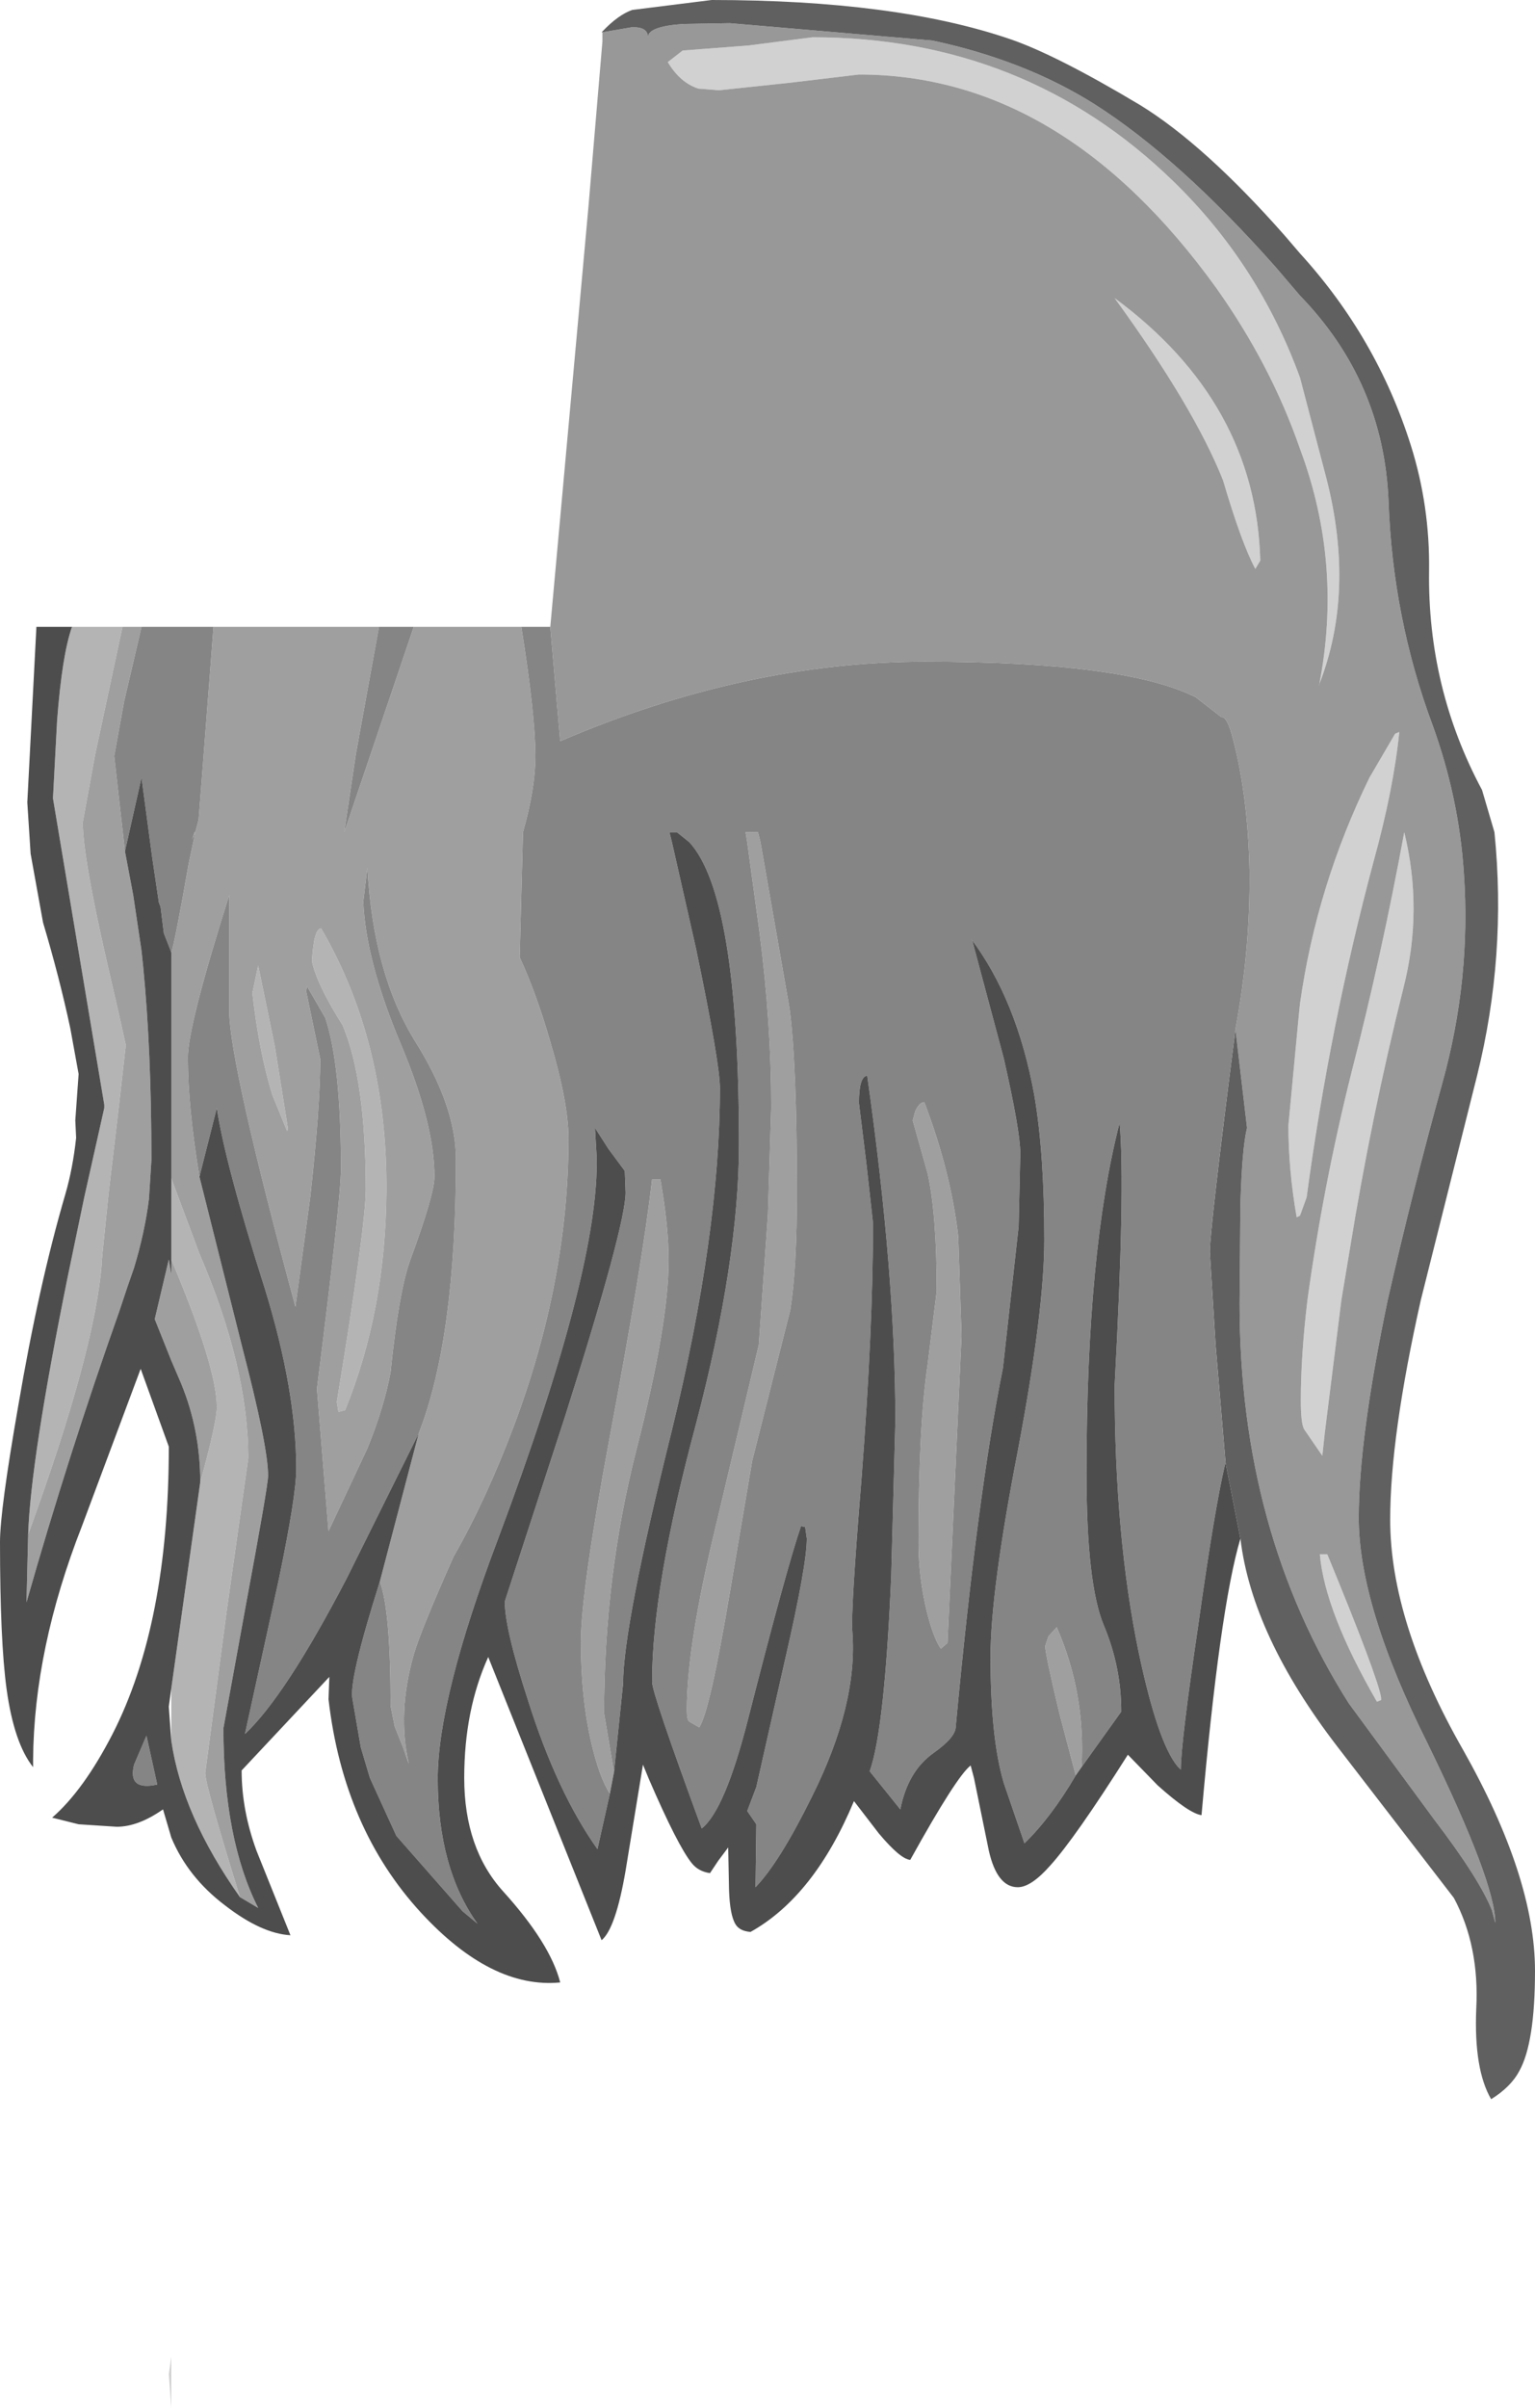 <?xml version="1.0" encoding="UTF-8" standalone="no"?>
<svg xmlns:ffdec="https://www.free-decompiler.com/flash" xmlns:xlink="http://www.w3.org/1999/xlink" ffdec:objectType="shape" height="145.4px" width="92.75px" xmlns="http://www.w3.org/2000/svg">
  <g transform="matrix(1.0, 0.0, 0.0, 1.0, 32.85, 62.75)">
    <path d="M10.6 -57.3 L9.35 -57.4 Q8.25 -57.75 7.5 -59.0 L8.4 -59.7 12.35 -60.0 16.25 -60.5 Q29.1 -60.5 38.05 -51.8 43.2 -46.8 45.7 -39.95 L47.3 -33.85 Q49.05 -27.0 46.85 -21.4 L46.85 -21.35 Q48.3 -28.7 45.7 -35.65 43.95 -40.7 40.65 -45.35 31.35 -58.25 19.05 -58.25 L14.85 -57.75 10.6 -57.3 M43.3 -28.9 L43.0 -28.4 Q42.15 -30.0 41.05 -33.75 39.3 -38.15 34.5 -44.75 43.05 -38.45 43.3 -28.9 M45.5 10.75 Q45.0 7.9 45.0 5.2 L45.6 -1.15 45.7 -2.15 Q46.7 -9.25 49.9 -15.8 L51.45 -18.45 51.7 -18.55 Q51.35 -15.1 50.15 -10.75 47.5 -0.85 46.1 9.55 L45.7 10.65 45.5 10.75 M47.2 23.75 L47.05 25.15 45.95 23.55 Q45.75 23.2 45.75 21.8 45.75 19.1 46.15 15.75 47.1 8.85 48.8 2.05 50.65 -5.15 52.0 -12.5 53.15 -7.8 51.95 -3.1 50.0 4.7 48.7 12.75 L48.2 15.75 47.2 23.75 M47.35 31.1 Q50.4 38.5 50.6 39.75 L50.6 39.9 50.35 40.0 Q47.2 34.55 46.9 31.1 L47.35 31.1 M-22.65 80.6 L-22.5 79.55 -22.5 82.65 -22.65 80.6" fill="#d1d1d1" fill-rule="evenodd" stroke="none"/>
    <path d="M10.6 -57.3 L14.85 -57.75 19.05 -58.25 Q31.35 -58.25 40.65 -45.35 43.95 -40.7 45.7 -35.65 48.3 -28.7 46.85 -21.35 L46.85 -21.4 Q49.05 -27.0 47.3 -33.85 L45.7 -39.95 Q43.2 -46.8 38.05 -51.8 29.1 -60.5 16.25 -60.5 L12.35 -60.0 8.4 -59.7 7.5 -59.0 Q8.25 -57.75 9.35 -57.4 L10.6 -57.3 M3.55 -60.8 L5.3 -61.1 Q6.3 -61.15 6.3 -60.5 6.3 -61.15 8.4 -61.3 L11.25 -61.35 23.5 -60.3 Q29.1 -59.1 33.3 -56.45 38.4 -53.2 44.25 -46.6 L45.7 -44.9 Q50.75 -39.7 51.05 -32.5 51.3 -25.45 53.7 -19.0 55.3 -14.6 55.6 -10.05 56.05 -3.65 54.3 2.65 52.5 9.15 51.0 15.75 49.25 24.1 49.25 28.9 49.25 34.2 53.4 42.5 57.5 50.9 57.5 53.35 L57.3 52.6 Q56.55 50.7 53.8 47.1 L48.65 40.1 Q42.05 29.7 42.05 15.95 L42.1 9.95 Q42.2 6.55 42.5 5.35 L41.8 -0.6 Q42.7 -5.4 42.65 -10.15 42.55 -14.95 41.55 -18.5 41.25 -19.5 40.95 -19.45 L39.4 -20.65 Q35.15 -22.8 23.05 -22.8 12.2 -22.8 1.0 -18.0 L0.4 -24.9 2.7 -50.2 3.55 -60.25 3.55 -60.8 M47.35 31.1 L46.9 31.1 Q47.2 34.55 50.35 40.0 L50.6 39.9 50.6 39.75 Q50.4 38.5 47.35 31.1 M47.2 23.75 L48.2 15.75 48.7 12.75 Q50.0 4.7 51.95 -3.1 53.15 -7.8 52.0 -12.5 50.65 -5.15 48.8 2.05 47.1 8.85 46.15 15.75 45.75 19.1 45.75 21.8 45.75 23.2 45.95 23.55 L47.05 25.15 47.2 23.75 M45.5 10.75 L45.7 10.65 46.1 9.55 Q47.5 -0.85 50.15 -10.75 51.35 -15.1 51.7 -18.55 L51.45 -18.45 49.9 -15.8 Q46.7 -9.25 45.7 -2.15 L45.6 -1.15 45.0 5.2 Q45.0 7.9 45.5 10.75 M43.3 -28.9 Q43.05 -38.45 34.5 -44.75 39.3 -38.15 41.05 -33.75 42.15 -30.0 43.0 -28.4 L43.3 -28.9" fill="#989898" fill-rule="evenodd" stroke="none"/>
    <path d="M41.8 -0.6 L42.5 5.35 Q42.2 6.55 42.1 9.95 L42.05 15.95 Q42.05 29.7 48.65 40.1 L53.8 47.1 Q56.55 50.7 57.3 52.6 L57.5 53.35 Q57.5 50.9 53.4 42.5 49.25 34.2 49.25 28.9 49.25 24.1 51.0 15.75 52.5 9.15 54.3 2.65 56.05 -3.65 55.6 -10.05 55.3 -14.6 53.7 -19.0 51.3 -25.45 51.05 -32.5 50.75 -39.7 45.7 -44.9 L44.25 -46.6 Q38.4 -53.2 33.3 -56.45 29.1 -59.1 23.5 -60.3 L11.25 -61.35 8.4 -61.3 Q6.3 -61.15 6.3 -60.5 6.3 -61.15 5.3 -61.1 L3.55 -60.8 3.5 -60.8 3.55 -60.85 Q4.5 -61.85 5.35 -62.15 L10.15 -62.75 Q21.25 -62.75 28.15 -60.4 30.95 -59.45 36.05 -56.4 39.95 -54.0 44.8 -48.5 L45.7 -47.45 Q50.35 -42.35 52.4 -35.85 53.55 -32.2 53.5 -28.3 53.4 -21.2 56.7 -15.05 L57.45 -12.5 Q58.2 -5.05 56.4 2.2 L53.0 15.75 Q51.15 24.0 51.15 29.0 51.15 35.2 55.55 42.9 59.9 50.6 59.9 56.25 59.9 60.6 58.95 62.3 58.45 63.25 57.25 64.0 56.2 62.2 56.35 58.55 56.55 54.75 55.0 51.85 L47.95 42.7 Q42.8 36.0 42.1 30.15 L41.2 25.55 40.6 18.45 40.25 12.85 Q40.25 11.5 41.8 -0.6" fill="#606060" fill-rule="evenodd" stroke="none"/>
    <path d="M-22.5 8.4 L-20.8 12.95 Q-17.85 19.8 -17.85 25.3 L-19.15 34.5 -20.45 44.3 Q-20.45 45.05 -18.35 51.8 -21.85 46.85 -22.5 42.35 L-22.5 39.2 -20.75 26.75 Q-19.75 23.15 -19.75 22.2 -19.75 19.8 -22.5 13.3 L-22.5 8.4 M-28.5 -24.9 L-25.45 -24.9 -27.1 -17.2 -27.85 -13.1 Q-27.85 -11.05 -26.4 -4.7 L-25.65 -1.45 -25.25 0.35 -25.65 3.9 -26.3 9.4 -26.7 13.35 -26.7 13.5 Q-27.1 18.8 -31.15 29.9 -31.0 25.4 -28.75 14.3 L-27.75 9.5 -26.55 4.15 -26.55 4.0 -26.55 3.95 -29.65 -14.55 -29.4 -19.25 Q-29.1 -23.2 -28.5 -24.9 M-15.45 5.4 L-15.5 5.55 -16.4 3.35 Q-17.2 0.75 -17.6 -2.8 L-17.25 -4.45 -16.25 0.4 -15.45 5.4 M-12.0 22.4 L-12.4 22.5 -12.5 21.9 Q-10.75 11.3 -10.75 9.05 -10.75 2.45 -12.15 -0.85 -13.7 -3.3 -14.0 -4.7 -13.9 -6.65 -13.45 -6.7 -9.45 0.15 -9.5 9.15 -9.55 16.4 -12.0 22.4" fill="#b4b4b4" fill-rule="evenodd" stroke="none"/>
    <path d="M14.85 -1.9 Q15.3 1.45 15.3 9.2 15.3 13.85 14.9 16.35 L12.6 25.45 11.25 33.4 Q10.05 40.55 9.4 41.55 L8.8 41.2 Q8.65 41.1 8.65 40.5 8.65 36.6 10.4 29.4 L13.0 18.45 13.55 10.6 13.75 4.1 Q13.75 -0.95 13.05 -6.4 L12.3 -11.9 12.2 -12.5 12.95 -12.5 13.1 -11.9 14.85 -1.9 M32.15 44.45 L31.15 40.65 Q30.35 37.3 30.3 36.65 L30.5 36.05 31.0 35.5 Q32.75 39.5 32.5 43.95 L32.15 44.45 M23.0 3.8 Q24.6 8.0 25.05 11.9 L25.25 17.9 24.4 36.45 24.0 36.8 Q23.55 36.15 23.15 34.55 22.65 32.5 22.65 30.4 22.65 23.35 23.2 19.65 L23.75 15.2 Q23.75 10.55 23.2 8.1 L22.3 4.9 22.45 4.35 Q22.7 3.8 23.0 3.8 M4.0 45.55 Q3.35 44.55 2.85 42.35 2.25 39.7 2.25 36.4 2.25 33.4 3.95 24.25 6.0 13.35 6.55 8.45 L7.05 8.45 Q7.55 11.3 7.55 13.35 7.55 17.2 5.6 24.8 3.65 32.45 3.65 40.7 L4.25 44.25 4.0 45.55 M-1.35 -24.9 Q-0.5 -19.55 -0.5 -17.1 -0.5 -15.15 -1.25 -12.5 L-1.45 -4.95 Q-0.45 -2.8 0.4 0.15 1.5 3.85 1.5 6.0 1.5 14.55 -1.8 23.35 -3.5 27.85 -5.45 31.25 -7.45 35.75 -7.85 37.15 -8.85 40.65 -8.15 43.75 L-8.5 42.75 -9.0 41.5 -9.25 40.25 Q-9.25 34.45 -9.9 32.75 L-7.55 23.8 Q-5.3 18.05 -5.3 7.25 -5.3 4.05 -7.75 0.15 -10.3 -3.95 -10.65 -10.35 L-10.9 -8.3 Q-10.75 -4.75 -8.65 0.25 -6.6 5.1 -6.6 8.3 -6.6 9.35 -8.05 13.3 -8.75 15.2 -9.25 20.1 -9.65 22.25 -10.65 24.7 L-13.0 29.7 -13.7 21.1 Q-12.25 9.7 -12.25 7.8 -12.25 1.5 -13.2 -1.3 L-14.3 -3.2 -14.35 -2.9 -13.5 1.2 Q-13.5 4.05 -14.1 9.5 L-15.0 16.15 Q-18.95 1.55 -19.0 -1.65 L-19.0 -4.7 -19.0 -8.7 Q-21.5 -0.8 -21.5 1.1 -21.5 4.05 -20.8 8.3 L-18.2 18.65 Q-16.65 24.6 -16.65 26.35 -16.65 26.95 -18.0 34.2 L-19.35 41.6 Q-19.35 48.3 -17.25 52.45 L-18.35 51.8 Q-20.45 45.05 -20.45 44.3 L-19.15 34.5 -17.85 25.3 Q-17.85 19.8 -20.8 12.95 L-22.5 8.4 -22.5 -5.25 Q-22.3 -5.75 -21.45 -10.6 L-21.05 -12.5 -20.85 -13.25 -20.65 -15.8 -19.95 -24.9 -9.95 -24.9 -11.35 -17.2 -12.05 -12.5 -7.85 -24.9 -1.35 -24.9 M-25.45 -24.9 L-24.3 -24.9 -25.35 -20.4 -25.95 -17.1 -25.3 -11.35 -24.8 -8.7 -24.3 -5.35 -24.2 -4.4 Q-23.7 0.7 -23.7 7.3 L-23.85 9.65 Q-24.1 11.65 -24.75 13.8 L-25.15 14.95 -25.65 16.45 Q-28.7 25.05 -31.25 34.0 L-31.15 29.9 Q-27.1 18.8 -26.7 13.5 L-26.7 13.35 -26.3 9.4 -25.65 3.9 -25.25 0.35 -25.65 -1.45 -26.4 -4.7 Q-27.85 -11.05 -27.85 -13.1 L-27.1 -17.2 -25.45 -24.9 M-21.05 -12.5 L-21.25 -12.05 -21.3 -11.9 -21.1 -12.5 -21.05 -12.5 M-12.0 22.4 Q-9.55 16.4 -9.5 9.15 -9.45 0.15 -13.45 -6.7 -13.9 -6.65 -14.0 -4.7 -13.7 -3.3 -12.15 -0.85 -10.75 2.45 -10.75 9.05 -10.75 11.3 -12.5 21.9 L-12.4 22.5 -12.0 22.4 M-15.45 5.4 L-16.25 0.4 -17.25 -4.45 -17.6 -2.8 Q-17.2 0.75 -16.4 3.35 L-15.5 5.55 -15.45 5.4 M-20.75 26.75 Q-20.75 23.6 -21.9 20.8 L-22.5 19.4 -23.5 16.9 -22.65 13.3 -22.5 14.2 -22.5 13.3 Q-19.75 19.8 -19.75 22.2 -19.75 23.15 -20.75 26.75" fill="#9f9f9f" fill-rule="evenodd" stroke="none"/>
    <path d="M0.4 -24.9 L1.0 -18.0 Q12.2 -22.8 23.05 -22.8 35.15 -22.8 39.4 -20.65 L40.95 -19.45 Q41.25 -19.5 41.55 -18.5 42.55 -14.95 42.65 -10.15 42.7 -5.4 41.8 -0.6 40.25 11.5 40.25 12.85 L40.6 18.45 41.2 25.55 Q40.55 28.25 39.55 35.4 38.5 42.5 38.5 44.1 L38.3 43.9 Q37.1 42.45 35.95 37.0 34.5 30.0 34.5 20.9 35.15 8.9 34.8 5.05 32.8 12.8 32.8 26.2 32.8 32.9 33.85 35.4 34.9 37.9 34.9 40.6 L32.5 43.95 Q32.75 39.5 31.0 35.5 L30.5 36.05 30.3 36.65 Q30.35 37.3 31.15 40.65 L32.15 44.45 Q30.65 47.0 29.05 48.55 L27.8 44.9 Q27.0 42.2 27.0 37.3 27.0 33.35 28.65 24.85 30.25 16.4 30.25 12.1 30.25 6.9 29.65 3.4 28.6 -2.4 25.8 -6.1 L25.9 -5.95 27.8 1.15 Q28.8 5.55 28.8 6.9 L28.7 11.3 27.75 19.85 Q26.2 27.55 24.9 41.5 24.9 42.15 23.55 43.1 22.0 44.2 21.55 46.5 L19.7 44.2 Q20.6 41.7 21.0 32.4 L21.25 23.05 Q21.25 14.15 19.55 2.2 19.05 2.25 19.05 3.85 L19.5 7.5 19.9 11.1 Q19.9 17.5 19.2 26.6 18.55 34.55 18.65 35.75 19.0 40.15 16.2 45.75 14.25 49.7 12.8 51.2 L12.85 47.4 12.3 46.6 12.85 45.15 14.6 37.4 Q15.9 31.75 15.9 30.15 L15.8 29.45 15.55 29.4 Q14.7 31.85 12.35 41.05 10.95 46.55 9.55 47.65 6.55 39.5 6.55 38.8 6.55 33.1 9.2 23.25 11.8 13.35 11.8 6.35 11.8 -8.65 8.8 -11.9 L8.05 -12.5 7.6 -12.5 7.75 -11.9 9.2 -5.5 Q10.65 1.45 10.65 2.95 10.65 11.7 7.75 23.6 4.8 35.45 4.8 38.9 L4.25 44.25 3.65 40.7 Q3.65 32.45 5.6 24.8 7.55 17.2 7.55 13.35 7.55 11.3 7.05 8.45 L6.55 8.45 Q6.0 13.35 3.95 24.25 2.25 33.4 2.25 36.4 2.25 39.7 2.85 42.35 3.35 44.55 4.0 45.55 L3.25 48.9 Q0.8 45.45 -0.95 39.9 -2.35 35.6 -2.35 33.95 L1.3 22.75 Q4.95 11.25 4.95 9.25 L4.9 7.95 3.9 6.6 3.1 5.35 3.2 7.05 Q3.4 13.75 -2.75 30.15 -6.4 39.8 -6.4 44.65 -6.4 50.05 -4.0 53.4 L-4.9 52.65 -8.9 48.1 -10.5 44.6 -11.05 42.75 -11.55 39.85 Q-11.8 38.75 -9.9 32.75 -9.25 34.45 -9.25 40.25 L-9.0 41.5 -8.5 42.75 -8.15 43.75 Q-8.85 40.65 -7.85 37.15 -7.45 35.75 -5.45 31.25 -3.5 27.85 -1.8 23.35 1.5 14.55 1.5 6.0 1.5 3.85 0.4 0.15 -0.45 -2.8 -1.45 -4.95 L-1.25 -12.5 Q-0.5 -15.15 -0.5 -17.1 -0.5 -19.55 -1.35 -24.9 L0.4 -24.9 M14.85 -1.9 L13.1 -11.9 12.95 -12.5 12.2 -12.5 12.3 -11.9 13.05 -6.4 Q13.75 -0.95 13.75 4.1 L13.55 10.6 13.0 18.45 10.4 29.4 Q8.65 36.6 8.65 40.5 8.65 41.1 8.8 41.2 L9.4 41.55 Q10.05 40.55 11.25 33.4 L12.6 25.45 14.9 16.35 Q15.3 13.85 15.3 9.2 15.3 1.45 14.85 -1.9 M23.0 3.8 Q22.7 3.8 22.45 4.35 L22.3 4.9 23.2 8.1 Q23.75 10.55 23.75 15.2 L23.2 19.65 Q22.65 23.35 22.65 30.4 22.65 32.5 23.15 34.55 23.55 36.15 24.0 36.8 L24.4 36.45 25.25 17.9 25.05 11.9 Q24.6 8.0 23.0 3.8 M-7.85 -24.9 L-12.05 -12.5 -11.35 -17.2 -9.95 -24.9 -7.85 -24.9 M-19.95 -24.9 L-20.65 -15.8 -20.85 -13.25 -21.05 -12.5 -21.45 -10.6 Q-22.3 -5.75 -22.5 -5.25 L-22.95 -6.4 -23.15 -8.0 -23.25 -8.25 -23.65 -10.95 -24.3 -15.8 -25.3 -11.35 -25.95 -17.1 -25.35 -20.4 -24.3 -24.9 -19.95 -24.9 M-20.8 8.3 Q-21.5 4.05 -21.5 1.1 -21.5 -0.8 -19.0 -8.7 L-19.0 -4.7 -19.0 -1.65 Q-18.95 1.55 -15.0 16.15 L-14.1 9.5 Q-13.5 4.05 -13.5 1.2 L-14.35 -2.9 -14.3 -3.2 -13.2 -1.3 Q-12.25 1.5 -12.25 7.8 -12.25 9.7 -13.7 21.1 L-13.0 29.7 -10.65 24.7 Q-9.65 22.25 -9.25 20.1 -8.75 15.2 -8.05 13.3 -6.6 9.35 -6.6 8.3 -6.6 5.1 -8.65 0.25 -10.75 -4.75 -10.9 -8.3 L-10.65 -10.35 Q-10.3 -3.95 -7.75 0.15 -5.3 4.05 -5.3 7.25 -5.3 18.05 -7.55 23.8 L-11.9 32.55 Q-15.6 39.65 -18.05 41.95 L-16.0 32.6 Q-14.95 27.55 -14.95 25.95 -14.95 21.2 -16.85 15.05 -19.25 7.5 -19.75 4.15 L-20.8 8.3 M-21.05 -12.5 L-21.1 -12.5 -21.3 -11.9 -21.25 -12.05 -21.05 -12.5 M-23.35 45.0 Q-25.15 45.4 -24.75 43.8 L-24.0 42.05 -23.35 45.0" fill="#858585" fill-rule="evenodd" stroke="none"/>
    <path d="M41.2 25.55 L42.1 30.15 Q40.85 34.35 39.75 46.85 39.0 46.75 37.1 45.05 L35.3 43.2 Q32.1 48.25 30.6 49.9 29.45 51.2 28.65 51.2 27.4 51.2 26.9 49.0 L26.0 44.6 25.8 43.85 Q24.95 44.5 22.15 49.55 21.55 49.5 20.25 47.95 L18.75 46.0 Q16.35 51.75 12.5 53.9 11.85 53.85 11.6 53.45 11.25 52.9 11.2 51.35 L11.15 48.8 10.55 49.6 10.05 50.35 Q9.35 50.25 8.95 49.75 8.1 48.7 6.35 44.65 L6.0 43.8 4.95 50.2 Q4.35 53.7 3.5 54.4 L-3.35 37.3 Q-4.8 40.5 -4.8 44.6 -4.8 48.85 -2.45 51.45 0.4 54.6 1.0 56.95 -3.15 57.35 -7.4 52.75 -12.1 47.65 -13.0 39.85 L-12.95 38.5 -18.25 44.15 Q-18.25 46.55 -17.35 49.0 L-15.3 54.1 Q-17.05 54.0 -19.25 52.3 -21.5 50.6 -22.5 48.2 L-23.0 46.5 Q-24.5 47.55 -25.8 47.55 L-28.1 47.4 -29.7 47.0 Q-27.8 45.35 -26.05 41.95 -22.65 35.3 -22.65 24.6 L-24.35 19.9 -27.9 29.4 Q-30.8 36.8 -30.85 43.5 L-30.85 43.95 Q-32.0 42.5 -32.45 39.25 -32.85 36.35 -32.85 30.35 -32.85 28.45 -31.75 22.15 -30.5 14.8 -28.9 9.35 -28.45 7.8 -28.25 5.95 L-28.3 4.9 -28.1 2.1 -28.6 -0.65 Q-29.25 -3.7 -30.25 -7.05 L-31.0 -11.2 -31.2 -14.3 -30.65 -24.9 -28.5 -24.9 Q-29.1 -23.2 -29.4 -19.25 L-29.65 -14.55 -26.55 3.95 -26.55 4.0 -26.55 4.15 -27.75 9.5 -28.75 14.3 Q-31.0 25.4 -31.15 29.9 L-31.25 34.0 Q-28.7 25.05 -25.65 16.45 L-25.15 14.95 -24.75 13.8 Q-24.1 11.65 -23.85 9.65 L-23.7 7.3 Q-23.7 0.7 -24.2 -4.4 L-24.3 -5.35 -24.8 -8.7 -25.3 -11.35 -24.3 -15.8 -23.65 -10.95 -23.25 -8.25 -23.15 -8.0 -22.95 -6.4 -22.5 -5.25 -22.5 8.4 -22.5 13.3 -22.5 14.2 -22.65 13.3 -23.5 16.9 -22.5 19.4 -21.9 20.8 Q-20.75 23.6 -20.75 26.75 L-22.5 39.2 -22.65 40.3 -22.5 42.35 Q-21.85 46.85 -18.35 51.8 L-17.25 52.45 Q-19.35 48.3 -19.35 41.6 L-18.0 34.2 Q-16.65 26.95 -16.65 26.35 -16.65 24.6 -18.2 18.65 L-20.8 8.3 -19.75 4.15 Q-19.25 7.5 -16.85 15.05 -14.95 21.2 -14.95 25.95 -14.95 27.55 -16.0 32.6 L-18.05 41.95 Q-15.6 39.65 -11.9 32.55 L-7.55 23.8 -9.9 32.75 Q-11.8 38.75 -11.55 39.85 L-11.05 42.75 -10.5 44.6 -8.9 48.1 -4.9 52.65 -4.0 53.4 Q-6.4 50.05 -6.4 44.65 -6.4 39.8 -2.75 30.15 3.4 13.75 3.2 7.05 L3.1 5.35 3.9 6.6 4.9 7.95 4.95 9.25 Q4.95 11.25 1.3 22.75 L-2.35 33.95 Q-2.35 35.6 -0.95 39.9 0.8 45.45 3.25 48.9 L4.0 45.55 4.25 44.25 4.8 38.9 Q4.8 35.45 7.75 23.6 10.65 11.7 10.65 2.95 10.65 1.45 9.2 -5.5 L7.75 -11.9 7.6 -12.5 8.05 -12.5 8.8 -11.9 Q11.8 -8.65 11.8 6.35 11.8 13.35 9.2 23.25 6.55 33.1 6.55 38.8 6.55 39.5 9.55 47.65 10.95 46.55 12.35 41.05 14.7 31.85 15.55 29.4 L15.8 29.45 15.9 30.15 Q15.9 31.75 14.6 37.4 L12.85 45.15 12.3 46.6 12.85 47.4 12.8 51.2 Q14.25 49.7 16.2 45.75 19.0 40.15 18.65 35.75 18.55 34.55 19.2 26.6 19.9 17.5 19.9 11.1 L19.5 7.5 19.05 3.85 Q19.05 2.25 19.55 2.2 21.25 14.15 21.25 23.05 L21.0 32.4 Q20.6 41.7 19.7 44.2 L21.55 46.5 Q22.0 44.2 23.55 43.1 24.9 42.15 24.9 41.5 26.2 27.55 27.75 19.85 L28.7 11.3 28.8 6.9 Q28.8 5.55 27.8 1.15 L25.9 -5.95 25.8 -6.1 Q28.6 -2.4 29.65 3.4 30.25 6.9 30.25 12.1 30.25 16.4 28.65 24.85 27.0 33.35 27.0 37.3 27.0 42.2 27.8 44.9 L29.05 48.55 Q30.65 47.0 32.15 44.45 L32.5 43.95 34.9 40.6 Q34.9 37.9 33.85 35.4 32.8 32.9 32.8 26.2 32.8 12.8 34.8 5.05 35.15 8.9 34.5 20.9 34.5 30.0 35.95 37.0 37.1 42.45 38.3 43.9 L38.5 44.1 Q38.5 42.5 39.55 35.4 40.55 28.25 41.2 25.55 M-23.35 45.0 L-24.0 42.05 -24.75 43.8 Q-25.15 45.4 -23.35 45.0" fill="#4d4d4d" fill-rule="evenodd" stroke="none"/>
  </g>
</svg>
